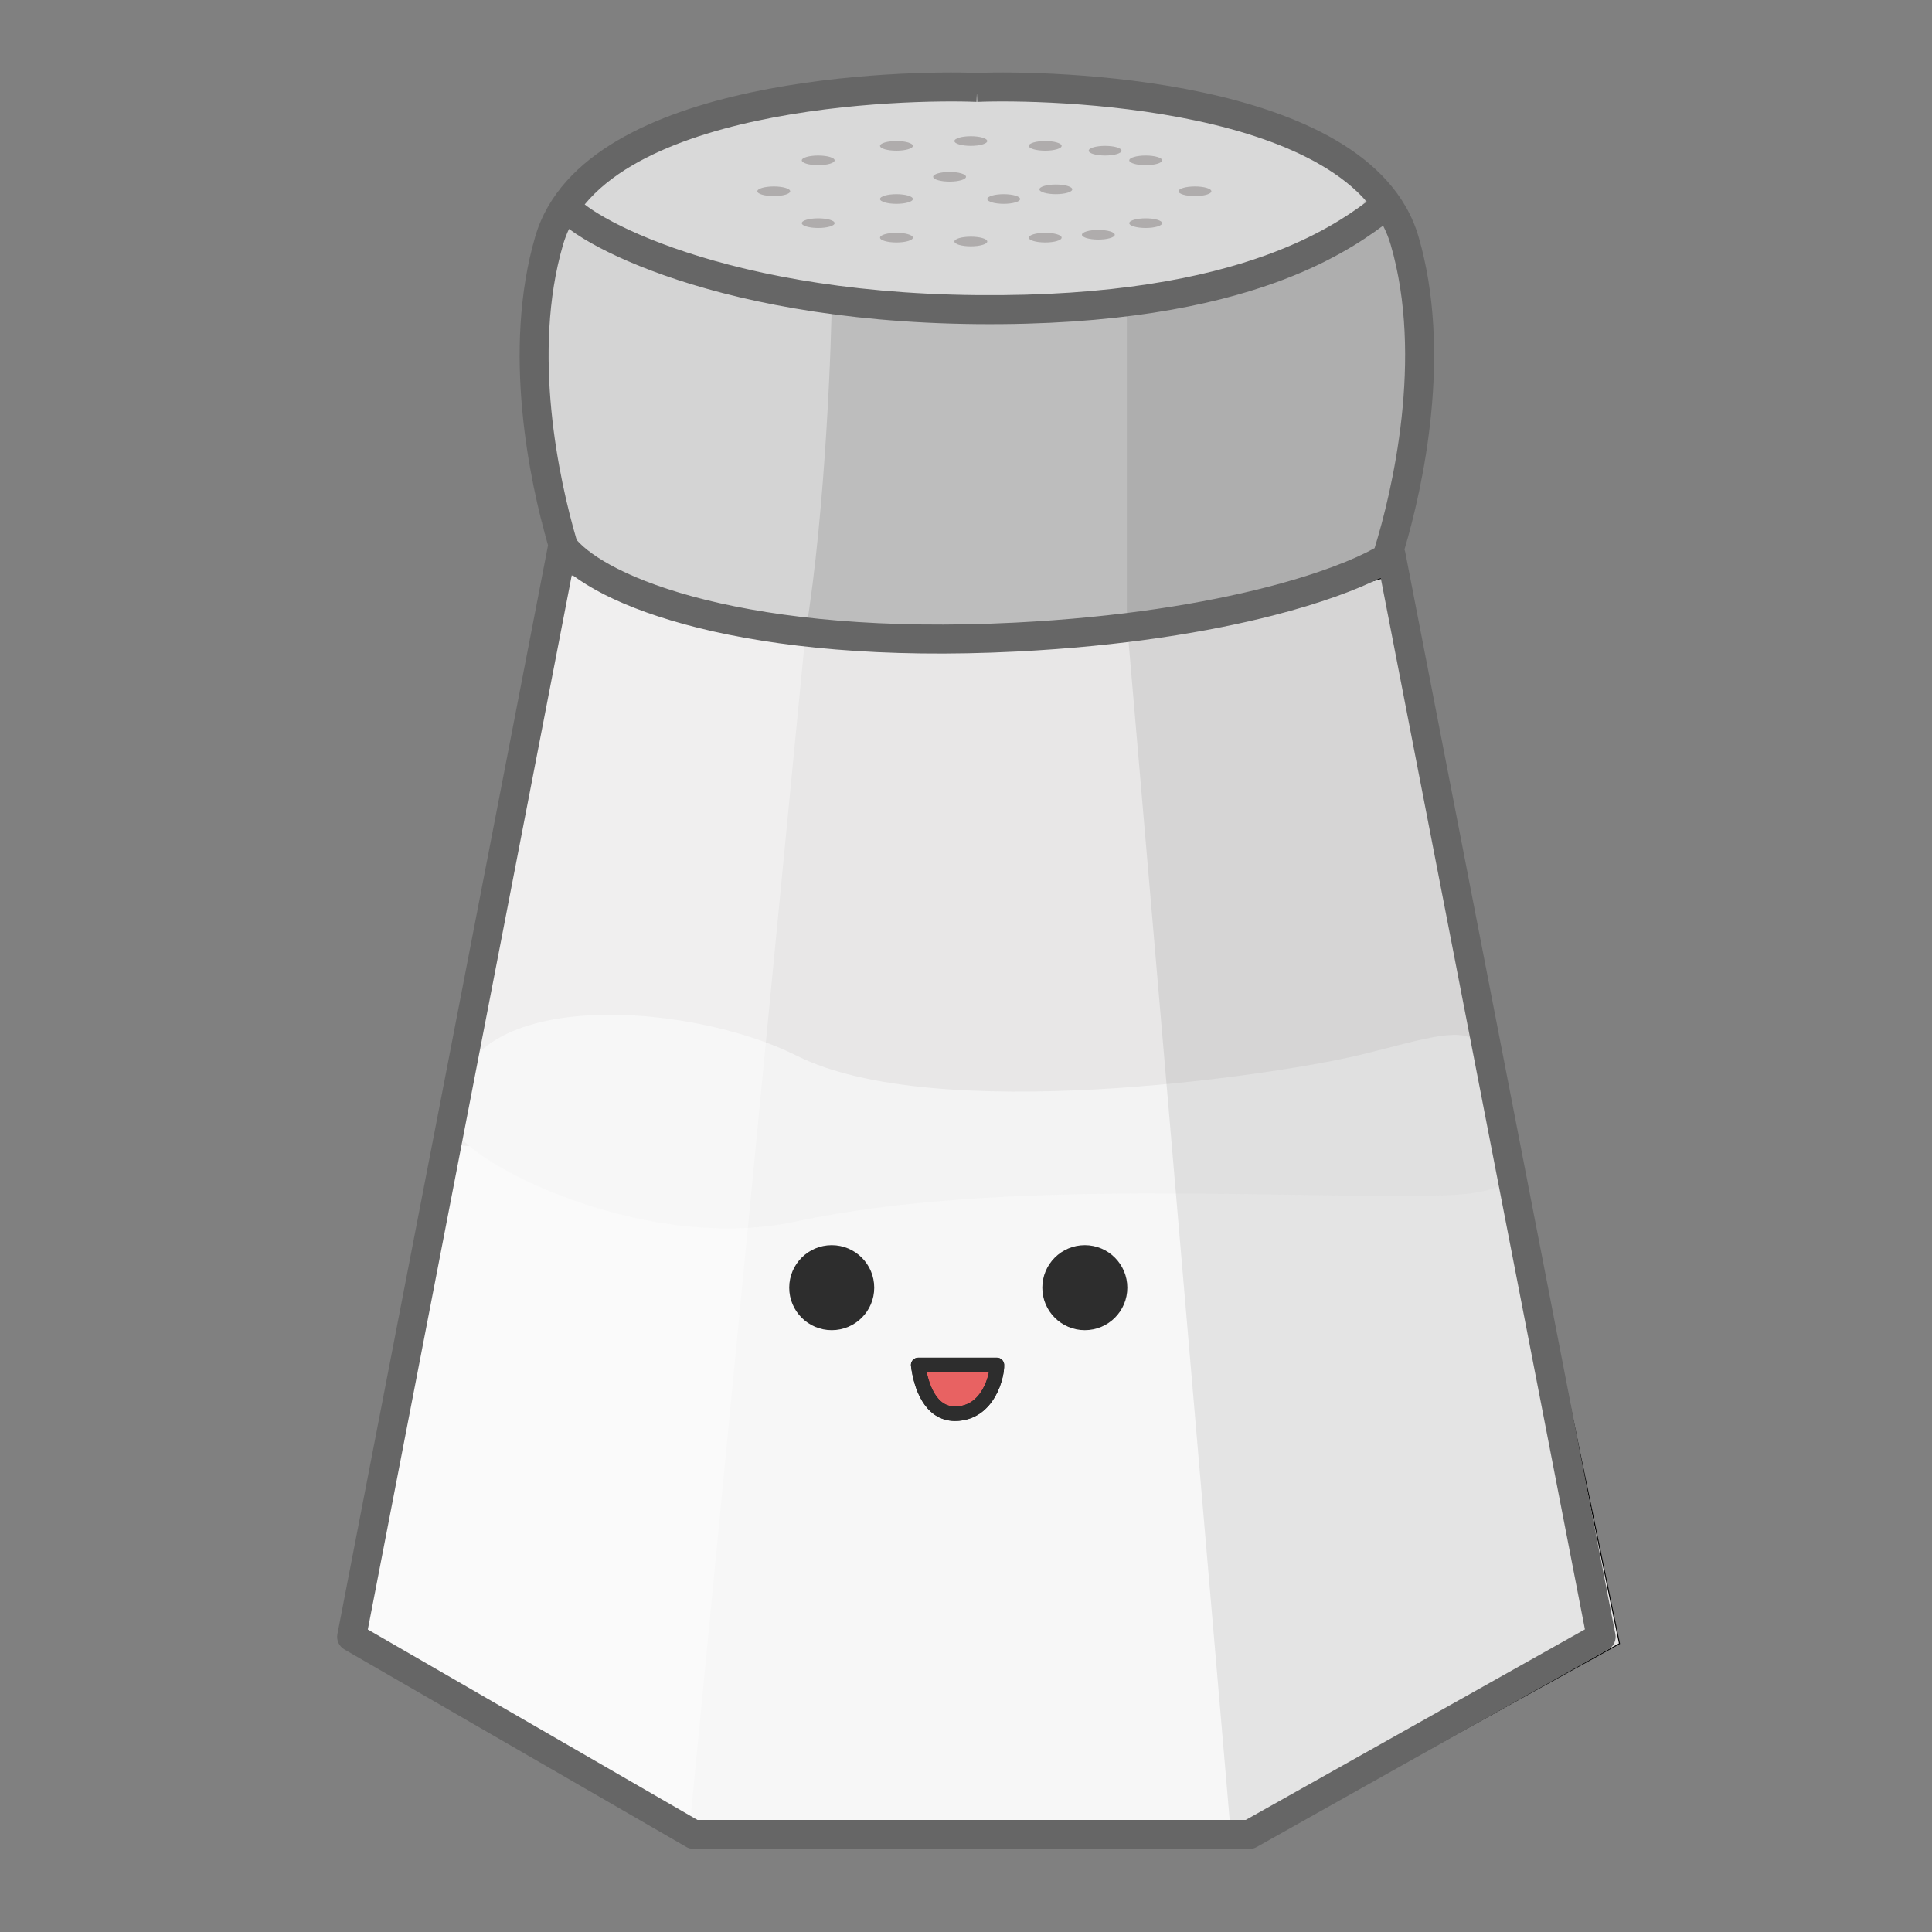 <svg width="2000" height="2000" viewBox="0 0 2000 2000" fill="none" xmlns="http://www.w3.org/2000/svg">
<rect x="0" y="0" width="2000" height="2000" fill="#808080" stroke="none"/>
<path d="M764.5 118C656.5 136.4 599.667 186.167 586.5 212C653.333 235 748 330.5 1027 320C1224.09 312.583 1380.83 250.833 1431 205C1413.5 181.333 1354.5 129.1 1258.5 109.5C1138.5 85 899.5 95 764.5 118Z" fill="#D9D9D9" stroke="black" stroke-width="3" stroke-linejoin="round"/>
<path fill-rule="evenodd" clip-rule="evenodd" d="M1022 146C1022 148.761 1014.39 151 1005 151C995.611 151 988 148.761 988 146C988 143.239 995.611 141 1005 141C1014.39 141 1022 143.239 1022 146ZM928 156C937.389 156 945 153.761 945 151C945 148.239 937.389 146 928 146C918.611 146 911 148.239 911 151C911 153.761 918.611 156 928 156ZM1161 156C1161 158.761 1153.39 161 1144 161C1134.61 161 1127 158.761 1127 156C1127 153.239 1134.61 151 1144 151C1153.39 151 1161 153.239 1161 156ZM847 171C856.389 171 864 168.761 864 166C864 163.239 856.389 161 847 161C837.611 161 830 163.239 830 166C830 168.761 837.611 171 847 171ZM1186 171C1195.39 171 1203 168.761 1203 166C1203 163.239 1195.39 161 1186 161C1176.61 161 1169 163.239 1169 166C1169 168.761 1176.61 171 1186 171ZM945 206C945 208.761 937.389 211 928 211C918.611 211 911 208.761 911 206C911 203.239 918.611 201 928 201C937.389 201 945 203.239 945 206ZM1093 201C1102.39 201 1110 198.761 1110 196C1110 193.239 1102.39 191 1093 191C1083.61 191 1076 193.239 1076 196C1076 198.761 1083.61 201 1093 201ZM1056 206C1056 208.761 1048.39 211 1039 211C1029.61 211 1022 208.761 1022 206C1022 203.239 1029.61 201 1039 201C1048.39 201 1056 203.239 1056 206ZM983 188C992.389 188 1000 185.761 1000 183C1000 180.239 992.389 178 983 178C973.611 178 966 180.239 966 183C966 185.761 973.611 188 983 188ZM1099 151C1099 153.761 1091.39 156 1082 156C1072.61 156 1065 153.761 1065 151C1065 148.239 1072.61 146 1082 146C1091.39 146 1099 148.239 1099 151ZM801 203C810.389 203 818 200.761 818 198C818 195.239 810.389 193 801 193C791.611 193 784 195.239 784 198C784 200.761 791.611 203 801 203ZM1254 198C1254 200.761 1246.39 203 1237 203C1227.61 203 1220 200.761 1220 198C1220 195.239 1227.61 193 1237 193C1246.39 193 1254 195.239 1254 198ZM847 236C856.389 236 864 233.761 864 231C864 228.239 856.389 226 847 226C837.611 226 830 228.239 830 231C830 233.761 837.611 236 847 236ZM1203 231C1203 233.761 1195.39 236 1186 236C1176.61 236 1169 233.761 1169 231C1169 228.239 1176.61 226 1186 226C1195.39 226 1203 228.239 1203 231ZM1137 248C1146.39 248 1154 245.761 1154 243C1154 240.239 1146.39 238 1137 238C1127.61 238 1120 240.239 1120 243C1120 245.761 1127.61 248 1137 248ZM928 251C937.389 251 945 248.761 945 246C945 243.239 937.389 241 928 241C918.611 241 911 243.239 911 246C911 248.761 918.611 251 928 251ZM1099 246C1099 248.761 1091.39 251 1082 251C1072.61 251 1065 248.761 1065 246C1065 243.239 1072.61 241 1082 241C1091.39 241 1099 243.239 1099 246ZM1005 255C1014.39 255 1022 252.761 1022 250C1022 247.239 1014.39 245 1005 245C995.611 245 988 247.239 988 250C988 252.761 995.611 255 1005 255Z" fill="#AFACAC"/>
<path d="M369 1701.5L587.5 594C686.667 620.333 919.7 671.5 1058.5 665.5C1197.3 659.5 1375 615.333 1446.5 594L1676.5 1701.5L1315 1901.5H712L369 1701.5Z" fill="#E8E7E7" stroke="black"/>
<path d="M582 571.5L559 415V310.5L582 225.5L751 290L939 318.5H1145.5L1316 279.5L1438.5 210.5L1462.5 279.5L1476 364.5L1447.5 556L1405 594L1225 644.5L1025.5 661H864.5L699.5 630.5L582 571.5Z" fill="#BDBDBD"/>
<path d="M366 1681L476 1186L1563.5 1217.5L1660.5 1681L1285.5 1888H699L366 1681Z" fill="#F7F7F7"/>
<path d="M824.675 1092.82C709.898 1035.2 460.5 1018.5 470 1160C455.5 1189.5 655.688 1300.78 824.675 1264.37C1035.91 1218.86 1335.94 1241.86 1496.23 1237.36C1624.47 1233.76 1556 1164.5 1532 1092.82C1532 1053.5 1472 1077 1404.5 1092.82C1314.8 1113.84 968.146 1164.84 824.675 1092.82Z" fill="#F3F3F3"/>
<path d="M834 654.5L714.5 1886L369 1691.5L589 573.5C587.259 582 547.3 600.2 552.5 383C557.7 165.8 543.5 336 589 230C643.667 261.333 861 288 861 309.5C861 342.895 855.167 526.167 834 654.5Z" fill="white" fill-opacity="0.35"/>
<path d="M1166.5 311.5L1306 282.5C1424.5 248 1401.5 206 1424.5 191.5C1443.55 179.492 1463.68 264.82 1471 330.5C1480.45 415.334 1457.46 521.647 1444.5 589L1658 1695L1274.5 1902L1166.5 643.5V311.5Z" fill="black" fill-opacity="0.08"/>
<path fill-rule="evenodd" clip-rule="evenodd" d="M605.275 211.633C617.927 196.265 634.644 182.849 654.59 171.149C690.82 149.896 736.438 135.091 783.759 124.981C878.377 104.768 976.401 104.02 1010.86 105.486L1011.25 96.377L1011.64 105.486C1046.1 104.02 1144.12 104.768 1238.74 124.981C1286.06 135.091 1331.68 149.896 1367.91 171.149C1386.62 182.123 1402.48 194.606 1414.82 208.794C1394.26 224.228 1362.08 245.564 1310.19 264.318C1246.17 287.456 1151.49 306.886 1011.15 305.501C870.912 304.116 766.472 281.044 697.267 256.618C662.628 244.391 636.978 231.883 620.149 221.702C613.814 217.869 608.891 214.464 605.275 211.633ZM589.059 236.996C593.462 240.287 598.668 243.769 604.62 247.37C623.509 258.798 651.081 272.129 687.282 284.907C759.761 310.489 867.488 334.084 1010.85 335.499C1154.11 336.914 1252.43 317.094 1320.39 292.532C1375.15 272.737 1409.76 250.008 1431.76 233.588C1434.98 239.852 1437.61 246.389 1439.6 253.212C1473.85 370.259 1441.15 508.825 1422.97 567.415C1402.97 578.712 1365.65 593.923 1310.48 608.045C1246.63 624.386 1159.92 639.001 1050.74 644.519C913.41 651.46 806.794 639.896 730.426 620.942C692.231 611.462 661.829 600.189 639.016 588.609C618.415 578.151 604.785 567.837 596.987 559.015C578.539 496.379 550.191 364.984 582.896 253.212C584.533 247.617 586.595 242.214 589.059 236.996ZM777.491 95.644C874.58 74.902 974.468 73.993 1011.25 75.477C1048.03 73.993 1147.92 74.902 1245.01 95.644C1293.94 106.096 1343.01 121.76 1383.09 145.273C1423.21 168.805 1455.58 200.984 1468.4 244.788C1503.78 365.722 1472.85 504.986 1453.89 568.841C1454.26 569.736 1454.54 570.673 1454.72 571.64L1672.22 1691.64C1673.46 1697.99 1670.48 1704.41 1664.85 1707.58L1300.85 1912.08C1298.6 1913.34 1296.07 1914 1293.5 1914H718C715.366 1914 712.778 1913.31 710.497 1911.99L356.497 1707.49C350.959 1704.29 348.058 1697.93 349.273 1691.65L567.325 564.466C548.308 498.795 519.505 363.03 554.104 244.788C566.921 200.984 599.294 168.805 639.41 145.273C679.493 121.76 728.562 106.096 777.491 95.644ZM380.756 1686.86L592.006 594.838C601.371 601.957 612.583 608.835 625.437 615.36C650.702 628.185 683.331 640.163 723.199 650.058C802.956 669.854 912.589 681.54 1052.26 674.481C1163.27 668.87 1251.97 653.985 1317.92 637.108C1367.6 624.393 1404.97 610.39 1429.29 598.039L1640.71 1686.73L1289.57 1884H722.021L380.756 1686.86Z" fill="#666666"/>
<circle cx="861" cy="1333" r="44" fill="#2D2D2D"/>
<circle cx="1123" cy="1333" r="44" fill="#2D2D2D"/>
<path d="M988.553 1463.48C962.713 1463.48 953.103 1433.96 950.5 1413H1032C1032.49 1423.4 1023.5 1463.48 988.553 1463.48Z" fill="#E86262" stroke="#2D2D2D" stroke-width="15" stroke-linecap="round" stroke-linejoin="round"/>
<path d="M988.553 1463.48C962.713 1463.48 953.103 1433.96 950.5 1413H1032C1032.49 1423.4 1023.5 1463.48 988.553 1463.48Z" stroke="#2D2D2D" stroke-width="15" stroke-linecap="round" stroke-linejoin="round"/>
</svg>
